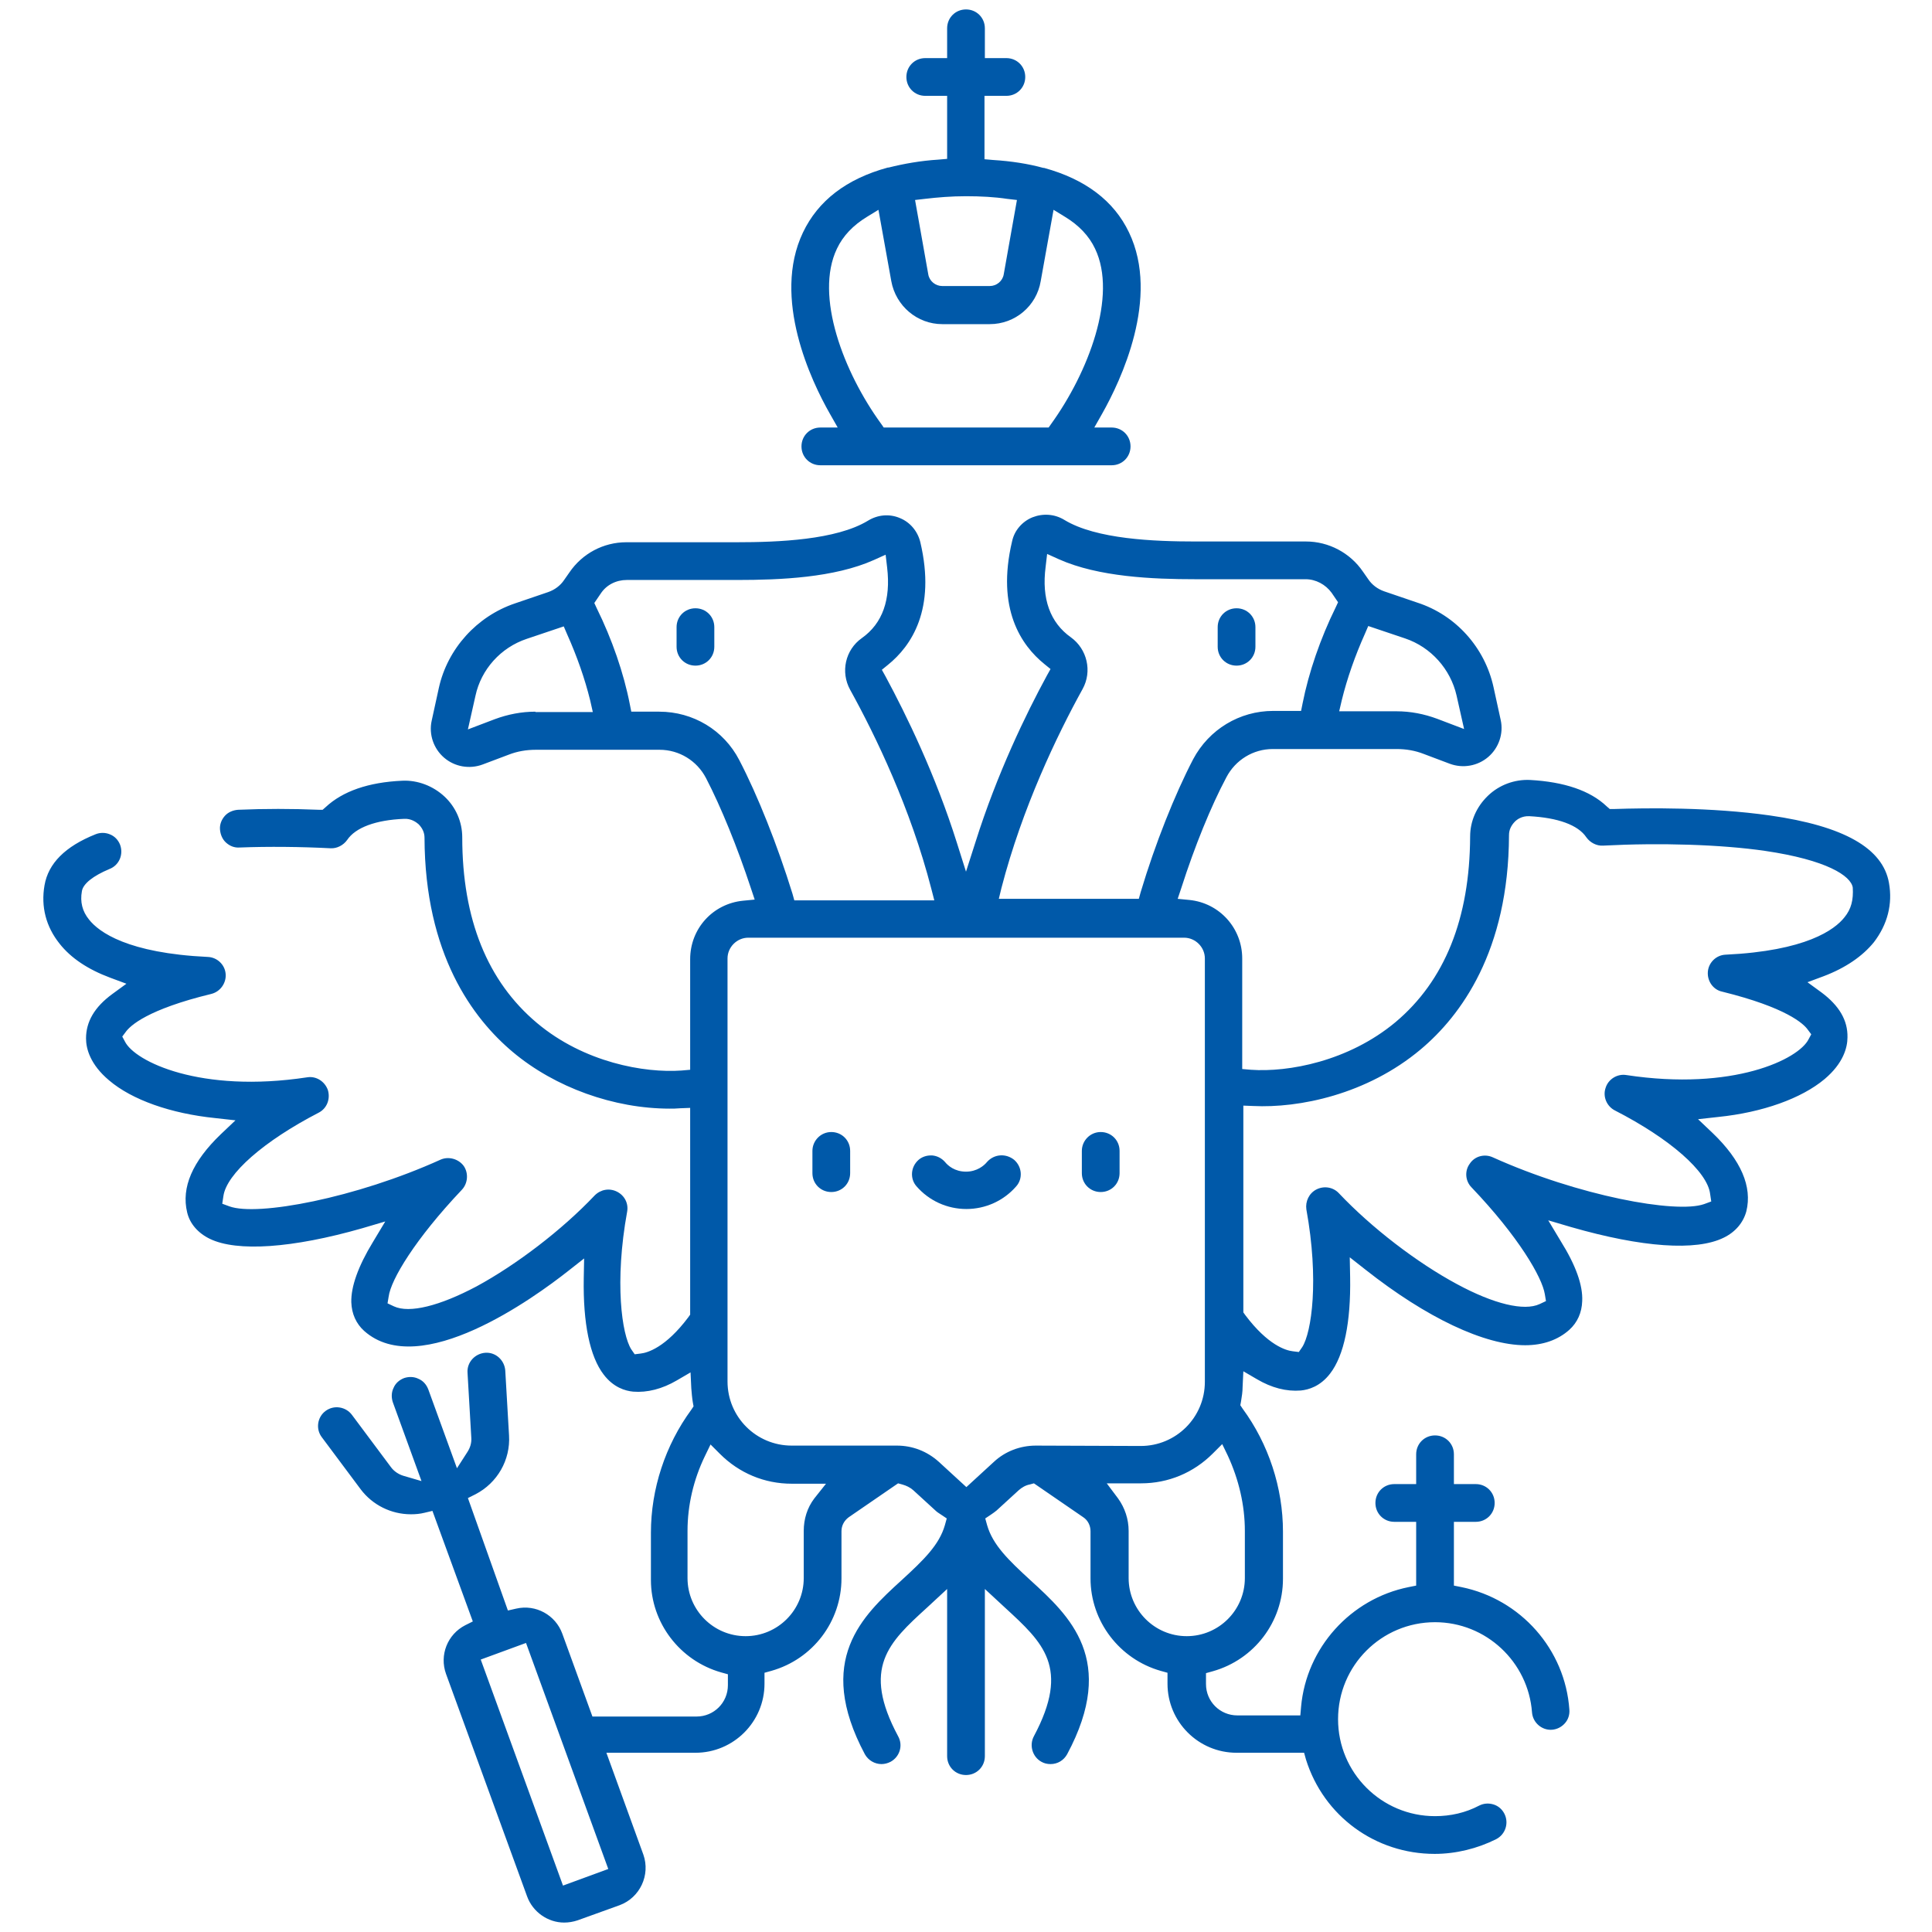 <?xml version="1.0" encoding="utf-8"?>
<!-- Generator: Adobe Illustrator 22.0.1, SVG Export Plug-In . SVG Version: 6.00 Build 0)  -->
<svg version="1.1" id="Capa_1" xmlns="http://www.w3.org/2000/svg" xmlns:xlink="http://www.w3.org/1999/xlink" x="0px" y="0px"
	 viewBox="0 0 512 512" style="enable-background:new 0 0 512 512;" xml:space="preserve">
<style type="text/css">
	.st0{fill:#0059A9;}
</style>
<g>
	<path class="st0" d="M327.7,161.2c-2.8,0-5,2.2-5,5v5.2c0,2.8,2.2,5,5,5s5-2.2,5-5v-5.2C332.7,163.4,330.5,161.2,327.7,161.2z"/>
	<path class="st0" d="M500.6,234c-1.6-9.2-11.9-15.1-31.6-17.9c-15.5-2.2-32.5-2-41.3-1.7h-1.1l-0.8-0.7c-4.4-4.2-11.3-6.5-20.3-7
		c-4.1-0.2-8.2,1.3-11.2,4.2s-4.7,6.7-4.7,10.8c-0.1,21.7-6.7,38.2-19.8,49.2c-12.5,10.4-28.4,13.3-38.3,12.6l-2.3-0.2V254
		c0-8-6-14.7-14-15.5l-3.1-0.3l1-3c3.5-10.9,7.8-21.5,11.9-29.2c2.4-4.6,7.1-7.5,12.3-7.5h32.8c2.5,0,4.9,0.4,7.2,1.3l6.9,2.6
		c3.5,1.3,7.4,0.6,10.2-1.8c2.8-2.4,4.1-6.2,3.3-9.8l-1.9-8.7c-2.3-10.5-10-19.1-20.2-22.4l-8.8-3c-1.7-0.6-3.2-1.7-4.2-3.2l-1.4-2
		c-3.4-5-9.1-8-15.1-8h-29.3c-10.9,0-26.3-0.6-34.7-5.7c-2.6-1.6-5.7-1.8-8.5-0.7c-2.7,1.1-4.8,3.5-5.4,6.4
		c-4.2,17.8,2.4,27.5,8.6,32.5l1.6,1.3l-1,1.8c-5.5,10.1-13.2,26-18.9,44.1L256,231l-2.4-7.6c-5.7-18.1-13.4-33.9-18.9-44.1l-1-1.8
		l1.6-1.3c6.2-5,12.8-14.7,8.6-32.5c-0.7-2.9-2.7-5.3-5.4-6.4c-2.8-1.2-5.9-0.9-8.5,0.7c-8.4,5.1-23.8,5.7-34.7,5.7H166
		c-6.1,0-11.7,3-15.1,8l-1.4,2c-1,1.5-2.5,2.6-4.2,3.2l-8.8,3c-10.1,3.4-17.9,12-20.2,22.4l-1.9,8.7c-0.8,3.6,0.5,7.4,3.3,9.8
		c2.8,2.4,6.7,3.1,10.2,1.8l6.9-2.6c2.3-0.9,4.7-1.3,7.2-1.3h32.8c5.2,0,9.9,2.9,12.3,7.5c4,7.7,8.3,18.3,11.9,29.2l1,3l-3.1,0.3
		c-8,0.8-14,7.4-14,15.5v29.3l-2.3,0.2c-9.8,0.7-25.8-2.1-38.3-12.6c-13.1-11-19.8-27.5-19.8-49.2c0-4.1-1.7-8-4.7-10.8
		s-7.1-4.4-11.2-4.2c-9,0.4-15.8,2.8-20.3,7l-0.8,0.7h-1c-7.2-0.3-14.4-0.3-21.4,0c-1.3,0.1-2.6,0.6-3.5,1.6s-1.4,2.3-1.3,3.6
		c0.1,1.3,0.6,2.6,1.6,3.5s2.2,1.4,3.6,1.3c7.7-0.3,16.3-0.2,24.1,0.2c1.7,0.1,3.4-0.8,4.4-2.2c2.2-3.3,7.6-5.3,15.1-5.6
		c1.9-0.1,3.2,0.9,3.8,1.4c1,1,1.6,2.2,1.6,3.6c0.1,30.9,12.8,47.9,23.4,56.8c11.2,9.4,26.8,15,41.6,15c0.8,0,1.7,0,2.8-0.1l2.6-0.1
		v54.8l-0.5,0.7c-6,8-10.8,9.4-12.6,9.6l-1.6,0.2l-0.9-1.3c-2.5-3.9-4.5-17.8-1.1-36.5c0.4-2.2-0.7-4.3-2.7-5.3s-4.3-0.6-5.9,1
		c-8.7,9.2-20.8,18.4-31.3,24.1c-9.8,5.2-17.8,7.2-21.9,5.3l-1.7-0.8l0.3-1.8c0.6-4.5,7-15.2,19.4-28.3c1.6-1.7,1.8-4.4,0.5-6.3
		c-1.4-1.9-4-2.6-6.1-1.7c-22.5,10.2-48.6,15.1-56,12.4l-1.9-0.7l0.3-2c0.8-5.9,10.7-14.6,25.2-22.1c2.2-1.1,3.2-3.6,2.5-6
		c-0.8-2.3-3.1-3.8-5.5-3.4c-28.3,4.3-45.7-4.2-48.3-9.5l-0.7-1.3l0.9-1.2c1.2-1.7,5.8-6,22.7-10.1c2.4-0.6,4-2.9,3.8-5.3
		c-0.2-2.5-2.3-4.4-4.7-4.5c-21.3-1-28.9-6.6-31.5-9.9c-1.8-2.2-2.4-4.7-1.9-7.5c0.3-2,3-4.1,7.3-5.9c2.6-1,3.8-3.9,2.8-6.5
		c-0.5-1.2-1.4-2.2-2.7-2.7c-1.2-0.5-2.6-0.5-3.8,0c-8,3.2-12.5,7.7-13.5,13.5c-1,5.7,0.4,11,4,15.5c3,3.8,7.5,6.8,13.4,9l4.3,1.6
		l-3.7,2.7c-4.8,3.5-7,7.4-7,11.8c0,2.7,1.1,6.9,6.1,11.1c6.1,5.2,16.4,8.8,28.1,10l5.4,0.6l-3.9,3.7c-7.5,7.2-10.5,14.1-8.9,20.7
		c0.7,3,2.9,5.5,6,7c7.2,3.5,21.9,2.5,40.4-2.8l6.1-1.8l-3.3,5.5c-3.9,6.4-5.8,11.8-5.7,15.9c0.1,3.1,1.3,5.7,3.4,7.6
		c14.8,13.2,45.1-8.8,54.1-15.9l4.2-3.3l-0.1,5.3c-0.2,11.9,1.6,20.7,5.3,25.5c2.6,3.4,5.7,4.3,7.8,4.5c3.7,0.3,7.7-0.7,11.6-3
		l3.6-2.1l0.2,4.2c0.1,1.2,0.2,2.5,0.4,3.7l0.2,1.1l-0.6,0.9c-6.9,9.4-10.7,21-10.7,32.6v12.5c0,11.4,7.7,21.4,18.6,24.5l1.8,0.5
		v2.9c0,4.6-3.7,8.3-8.3,8.3H157l-8-22c-1.8-4.9-7-7.8-12.2-6.6l-2.2,0.5L124,397l2-1c5.8-3,9.3-9.1,8.9-15.6l-1-17.2
		c-0.2-2.7-2.5-4.9-5.3-4.7c-2.7,0.2-4.9,2.5-4.7,5.3l1,17.2c0.1,1.4-0.3,2.7-1.1,3.9l-2.7,4.2l-7.6-20.9c-0.5-1.3-1.4-2.3-2.6-2.8
		c-1.2-0.6-2.6-0.6-3.8-0.2c-1.3,0.5-2.3,1.4-2.8,2.6c-0.6,1.2-0.6,2.6-0.2,3.8l7.6,20.9l-4.8-1.4c-1.3-0.4-2.5-1.2-3.3-2.3
		L93.3,375c-0.8-1.1-2-1.8-3.3-2s-2.6,0.1-3.7,0.9c-2.2,1.6-2.7,4.8-1,7l10.3,13.8c3.1,4.1,8,6.6,13.3,6.6c1.2,0,2.4-0.1,3.6-0.4
		l2.1-0.5l10.7,29.3l-2,1c-4.7,2.4-6.9,7.9-5.1,12.9l21.5,59c1.5,4.1,5.5,6.9,9.8,6.9c1.2,0,2.4-0.2,3.6-0.6l11.1-4
		c5.4-2,8.2-8,6.3-13.4l-9.8-27h23.6c10.1,0,18.3-8.2,18.3-18.3v-2.9l1.8-0.5c11-3.1,18.6-13.1,18.6-24.5v-12.5
		c0-1.5,0.7-2.8,1.9-3.7l13.1-9l1.1,0.3c1.1,0.3,2.1,0.8,2.9,1.5l5.9,5.4c0.4,0.4,0.9,0.7,1.5,1.1l1.5,1l-0.5,1.8
		c-1.5,5.2-5.5,9.1-11.5,14.6c-10.3,9.4-23,21.1-9.7,46.1c0.9,1.6,2.6,2.6,4.4,2.6c0.8,0,1.6-0.2,2.4-0.6c2.4-1.3,3.4-4.3,2-6.8
		c-9.7-18.1-2.5-24.8,7.6-34l5.4-5v44.3c0,2.8,2.2,5,5,5c2.8,0,5-2.2,5-5v-44.3l5.4,5c10,9.2,17.3,15.8,7.6,34
		c-1.3,2.4-0.4,5.5,2,6.8c0.7,0.4,1.5,0.6,2.4,0.6c1.9,0,3.5-1,4.4-2.6c13.4-25,0.6-36.7-9.7-46.1c-5.9-5.4-10-9.4-11.5-14.6
		l-0.5-1.8l1.5-1c0.6-0.4,1-0.7,1.5-1.1l5.9-5.4c0.8-0.7,1.8-1.3,2.9-1.5l1.1-0.3l13.1,9c1.2,0.8,1.9,2.2,1.9,3.7v12.5
		c0,11.4,7.7,21.4,18.6,24.5l1.8,0.5v2.9c0,10.1,8.2,18.3,18.3,18.3h17.9l0.5,1.8c4.7,15,18.4,25,34.1,25c5.6,0,11.3-1.4,16.3-3.9
		c2.5-1.3,3.4-4.3,2.2-6.7c-0.6-1.2-1.6-2.1-2.9-2.5s-2.6-0.3-3.8,0.3c-3.6,1.9-7.6,2.8-11.7,2.8c-14.2,0-25.7-11.5-25.7-25.7
		s11.5-25.7,25.7-25.7c13.5,0,24.7,10.5,25.7,23.9c0.2,2.7,2.6,4.8,5.3,4.6c1.3-0.1,2.5-0.7,3.4-1.7s1.3-2.3,1.2-3.6
		c-1.1-16-12.9-29.3-28.6-32.5l-2-0.4v-16.9h5.8c2.8,0,5-2.2,5-5s-2.2-5-5-5h-5.8v-7.9c0-2.8-2.2-5-5-5s-5,2.2-5,5v7.9h-5.8
		c-2.8,0-5,2.2-5,5s2.2,5,5,5h5.8v16.9l-2,0.4c-15.4,3.1-27.1,16.1-28.5,31.7l-0.2,2.3h-16.7c-4.6,0-8.3-3.7-8.3-8.3v-2.9l1.8-0.5
		c11-3.1,18.6-13.1,18.6-24.5v-12.5c0-11.6-3.8-23.2-10.7-32.6l-0.6-0.9l0.2-1.1c0.2-1.2,0.4-2.5,0.4-3.7l0.2-4.2l3.6,2.1
		c3.9,2.3,7.8,3.3,11.6,3c2.1-0.2,5.2-1.1,7.8-4.5c3.7-4.8,5.5-13.6,5.3-25.5l-0.1-5.3l4.2,3.3c16.1,12.7,31.5,20,42.3,20
		c4.7,0,8.7-1.4,11.7-4.1c2.1-1.9,3.3-4.5,3.4-7.6c0.2-4.2-1.7-9.5-5.7-15.9l-3.3-5.5l6.1,1.8c18.8,5.4,33.1,6.4,40.4,2.8
		c3.1-1.5,5.2-4,6-7c1.6-6.5-1.4-13.5-8.9-20.7l-3.9-3.7l5.4-0.6c11.7-1.2,22-4.9,28.1-10c5-4.2,6.1-8.4,6.1-11.1
		c0.1-4.5-2.2-8.4-6.9-11.9l-3.7-2.7l4.3-1.6c5.8-2.2,10.3-5.3,13.3-9C500.2,245,501.6,239.6,500.6,234z M161.2,495.3l-12,4.4
		l-21.8-59.9l12-4.4L161.2,495.3z M355.6,185.5c1.4-5.7,3.5-11.7,6.1-17.5l0.9-2.1l9.8,3.3c6.8,2.3,12,8.1,13.6,15.1l2,8.9l-7.1-2.7
		c-3.5-1.3-7.1-2-10.8-2h-15.2L355.6,185.5z M265.4,235.3c5.5-21.2,14.7-40.4,21.5-52.7c2.6-4.7,1.2-10.6-3.1-13.7
		c-5.5-3.9-7.8-10.2-6.7-18.7l0.4-3.4l3.1,1.4c10.5,4.7,24.9,5.3,36.2,5.3H346c2.7,0,5.3,1.4,6.9,3.6l1.7,2.5l-0.6,1.3
		c-4.1,8.3-7.2,17.4-8.8,25.5l-0.4,2h-7.4c-8.9,0-17,4.9-21.2,12.8c-4.9,9.4-10.1,22.5-13.9,35.2l-0.5,1.8h-37.1L265.4,235.3z
		 M141.9,188.6c-3.7,0-7.3,0.7-10.8,2l-7.1,2.7l2-8.9c1.5-7,6.7-12.8,13.6-15.1l9.8-3.3l0.9,2.1c2.6,5.8,4.7,11.8,6.1,17.5l0.7,3.1
		h-15.2V188.6z M195.9,201.4c-4.1-7.9-12.2-12.8-21.2-12.8h-7.4l-0.4-2c-1.6-8.2-4.7-17.2-8.8-25.5l-0.6-1.3l1.7-2.5
		c1.5-2.3,4.1-3.6,6.9-3.6h29.3c11.4,0,25.7-0.6,36.2-5.3l3.1-1.4l0.4,3.4c1,8.5-1.2,14.8-6.7,18.7c-4.4,3.1-5.7,9-3.1,13.7
		c6.8,12.3,16,31.4,21.5,52.7l0.8,3.1h-37.1l-0.5-1.8C206,223.9,200.8,210.8,195.9,201.4z M215.8,397.1c-1.9,2.5-2.8,5.5-2.8,8.6
		v12.5c0,8.5-6.9,15.4-15.4,15.4s-15.4-6.9-15.4-15.4v-12.5c0-6.8,1.6-13.6,4.6-19.8l1.5-3.1l2.5,2.5c5.1,5.1,11.8,7.9,19,7.9h9.1
		L215.8,397.1z M274.5,383.1c-4.1,0-8.1,1.5-11.1,4.3l-7.3,6.7l-7.3-6.7c-3.1-2.8-7-4.3-11.1-4.3h-27.9c-9.4,0-17-7.6-17-17V254
		c0-3,2.5-5.5,5.5-5.5h115.5c3,0,5.5,2.5,5.5,5.5v112.2c0,9.4-7.6,17-17,17L274.5,383.1z M329.9,405.7v12.5
		c0,8.5-6.9,15.4-15.4,15.4s-15.4-6.9-15.4-15.4v-12.5c0-3.1-1-6.1-2.8-8.6l-3-4h9.1c7.2,0,13.9-2.8,19-7.9l2.5-2.5l1.5,3.1
		C328.3,392.1,329.9,398.9,329.9,405.7z M488.8,243.1L488.8,243.1c-2.6,3.3-10.2,8.9-31.5,9.9c-2.5,0.1-4.5,2.1-4.7,4.5
		c-0.2,2.5,1.4,4.8,3.8,5.3c17,4.2,21.6,8.5,22.7,10.1l0.9,1.2l-0.7,1.3c-2.6,5.3-20,13.8-48.3,9.5c-2.4-0.4-4.8,1.1-5.5,3.4
		c-0.8,2.3,0.3,4.9,2.5,6c14.6,7.5,24.5,16.2,25.2,22.1l0.3,2l-1.9,0.7c-7.4,2.6-33.4-2.2-56-12.4c-2.2-1-4.8-0.3-6.1,1.7
		c-1.4,1.9-1.2,4.6,0.5,6.3c12.4,13,18.7,23.8,19.4,28.3l0.3,1.8l-1.7,0.8c-4.1,1.9-12.1,0-21.9-5.3c-10.6-5.7-22.6-14.9-31.3-24.1
		c-1.5-1.6-3.9-2-5.9-1s-3,3.2-2.7,5.3c3.4,18.7,1.4,32.6-1.1,36.5l-0.9,1.3l-1.6-0.2c-1.8-0.2-6.6-1.6-12.6-9.6l-0.5-0.7V293
		l2.6,0.1c12.1,0.6,30.1-3,44.4-15c10.6-8.9,23.3-26,23.4-56.8c0-1.4,0.6-2.6,1.6-3.6c0.5-0.5,1.8-1.5,3.8-1.4
		c7.5,0.4,12.9,2.3,15.1,5.6c1,1.4,2.7,2.3,4.4,2.2c15.2-0.8,31.3-0.3,43,1.4c16.3,2.4,22.7,6.6,23.2,9.7
		C491.2,238.5,490.6,240.9,488.8,243.1z"/>
	<path class="st0" d="M261.6,307.9c-0.8,1-2.7,2.6-5.6,2.6c-3,0-4.8-1.6-5.6-2.6c-0.9-1-2.1-1.6-3.4-1.7c-0.1,0-0.2,0-0.3,0
		c-1.2,0-2.4,0.4-3.3,1.2c-1,0.9-1.6,2.1-1.7,3.4s0.3,2.6,1.2,3.6c3.3,3.8,8.1,6,13.2,6s9.9-2.2,13.2-6c0.9-1,1.3-2.3,1.2-3.6
		c-0.1-1.3-0.7-2.5-1.7-3.4C266.6,305.6,263.5,305.8,261.6,307.9z"/>
	<path class="st0" d="M286.7,305v5.9c0,2.8,2.2,5,5,5s5-2.2,5-5V305c0-2.8-2.2-5-5-5S286.7,302.3,286.7,305z"/>
	<path class="st0" d="M212.8,61.6c-8.3,17.4,2.2,39.4,7.1,48l2.1,3.7h-4.6c-2.8,0-5,2.2-5,5s2.2,5,5,5h63.2h14c2.8,0,5-2.2,5-5
		s-2.2-5-5-5H290l2.1-3.7c4.9-8.7,15.4-30.7,7.1-48c-4-8.4-11.6-14.1-22.5-17.1h-0.2c-4-1.1-8.5-1.8-13.3-2.1l-2.3-0.2V25.4h5.8
		c2.8,0,5-2.2,5-5s-2.2-5-5-5H261V7.5c0-2.8-2.2-5-5-5s-5,2.2-5,5v7.9h-5.8c-2.8,0-5,2.2-5,5s2.2,5,5,5h5.8v16.7l-2.3,0.2
		c-4.8,0.3-9.2,1.1-13.2,2.1h-0.2C224.3,47.4,216.8,53.2,212.8,61.6z M245.1,52.7c3.4-0.4,7-0.7,10.9-0.7s7.6,0.2,10.9,0.7l2.6,0.3
		L266,72.7c-0.3,1.8-1.9,3.1-3.7,3.1h-12.6c-1.8,0-3.4-1.3-3.7-3.1L242.5,53L245.1,52.7z M221.8,65.9L221.8,65.9
		c1.6-3.4,4.3-6.2,7.9-8.4l3.1-1.9l3.4,18.9c1.2,6.6,6.9,11.4,13.5,11.4h12.6c6.7,0,12.4-4.8,13.5-11.4l3.4-18.9l3.1,1.9
		c3.6,2.2,6.3,5,7.9,8.4c6,12.5-1.8,32.8-11.6,46.4l-0.7,1h-43.7l-0.7-1C223.6,98.7,215.8,78.4,221.8,65.9z"/>
	<path class="st0" d="M189.3,171.4v-5.2c0-2.8-2.2-5-5-5s-5,2.2-5,5v5.2c0,2.8,2.2,5,5,5S189.3,174.2,189.3,171.4z"/>
	<path class="st0" d="M215.3,305v5.9c0,2.8,2.2,5,5,5s5-2.2,5-5V305c0-2.8-2.2-5-5-5S215.3,302.3,215.3,305z"/>
</g>
</svg>

